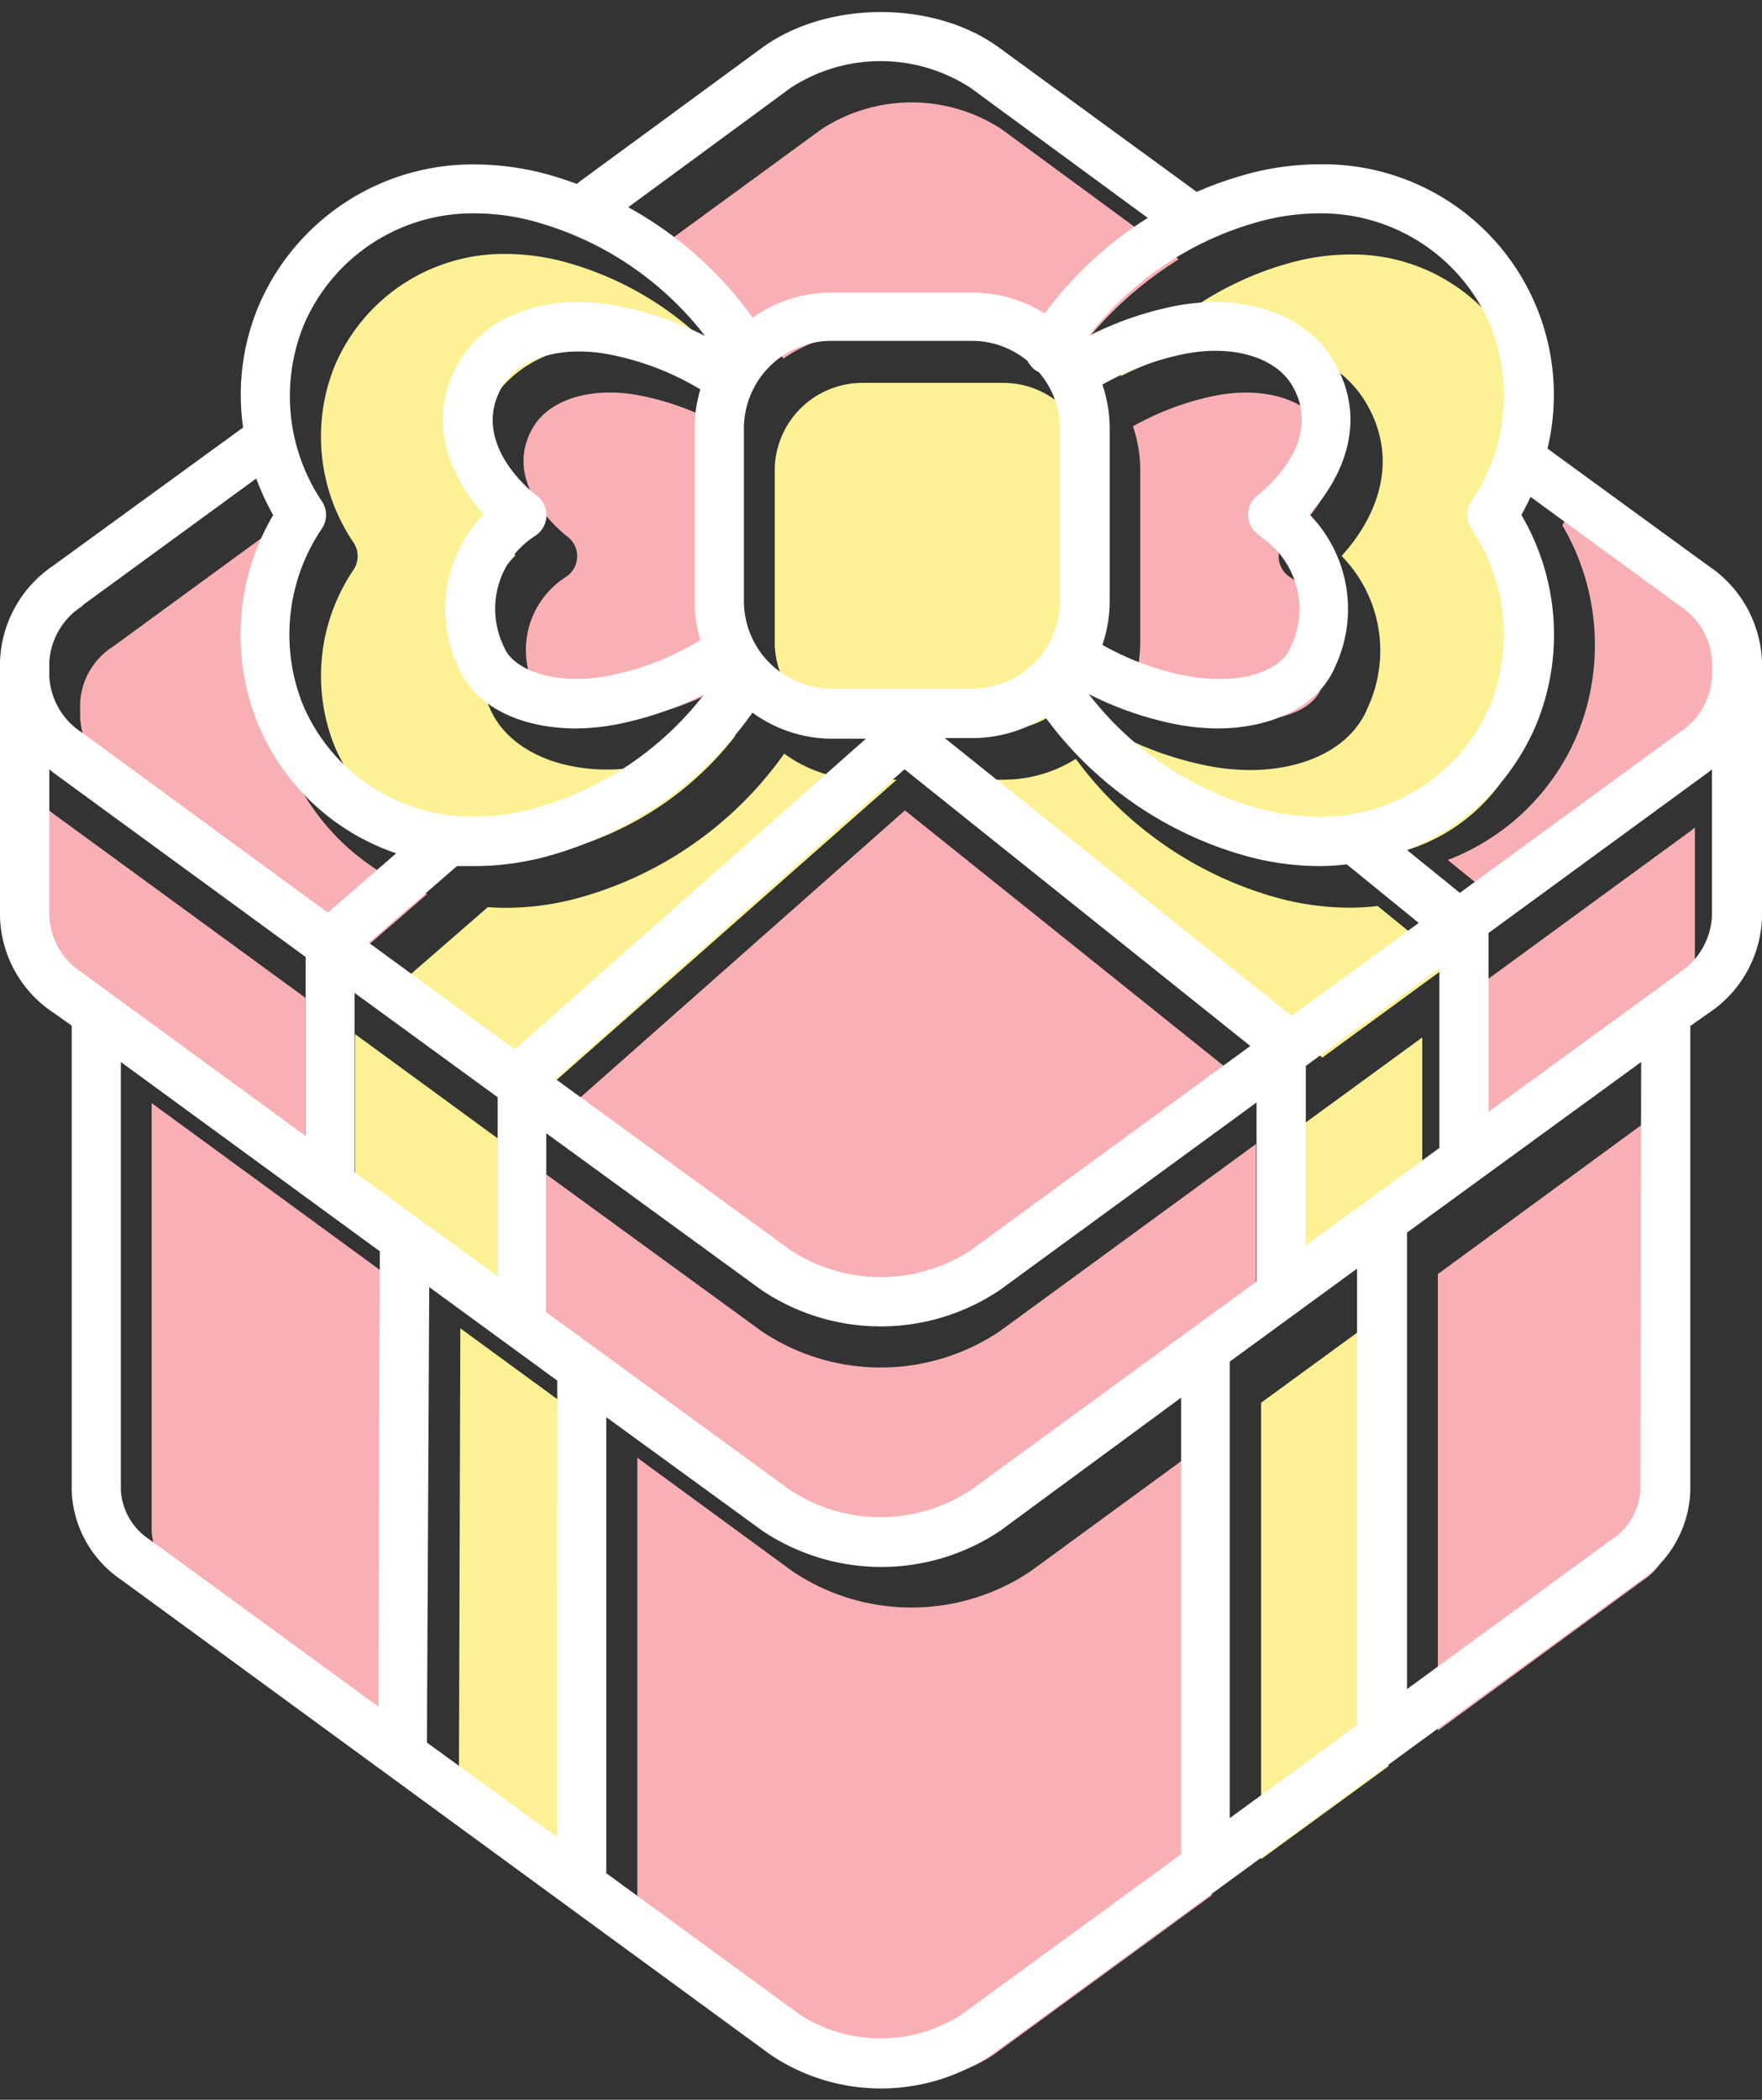 <svg xmlns="http://www.w3.org/2000/svg" viewBox="-4.76837158203125e-7 -0.93 135.46 161.395"><rect x="-4.76837158203125e-7" y="-0.93" width="135.46" height="161.395" fill="#333333" stroke="none"/><title>Depositphotos_79896650_15</title><g data-name="Layer 2"><g data-name="Layer 1"><g data-name="Layer 2"><path d="M101.57 52a6.66 6.66 0 0 0-2.35-8.54 1.89 1.89 0 0 1-.15-3.14c.21-.16 5.22-4 2.61-8.42-1.33-2.25-4.78-3.19-8.58-2.35a21.68 21.68 0 0 0-6 2.29 10.46 10.46 0 0 1 .56 3.37v13.22a10.46 10.46 0 0 1-.56 3.37 21.66 21.66 0 0 0 6 2.29c4.17.91 7.66-.09 8.47-2.09z" fill="#f8b0b5"/><path d="M81.36 30a6.69 6.69 0 0 0-4.23-1.5H66.29a6.74 6.74 0 0 0-6.73 6.73v13.2a6.74 6.74 0 0 0 6.73 6.73h10.84a6.74 6.74 0 0 0 6.73-6.73V35.2a6.7 6.7 0 0 0-1.62-4.37l-.19-.1a1.88 1.88 0 0 1-.69-.73z" fill="#fdf196"/><path d="M126.23 120.6a4.87 4.87 0 0 0 2.26-3.84v-32.9L110.54 97v35.09z" fill="#f8b0b5"/><path d="M75 59l26.66 21.36 9.78-7.15-5.53-4.5a18.86 18.86 0 0 1-2.11.13 21.36 21.36 0 0 1-5.89-.84 28.74 28.74 0 0 1-15.2-10.6 10.44 10.44 0 0 1-5.58 1.6z" fill="#fdf196"/><path d="M76.85 101.4a16.42 16.42 0 0 1-18.29 0L42 89.34v13.76l18.74 13.69a12.65 12.65 0 0 0 13.82 0l22-16.06V87z" fill="#f8b0b5"/><path d="M77.13 24.68a10.44 10.44 0 0 1 5.57 1.62 28.87 28.87 0 0 1 7.92-7.3L77 9a12.66 12.66 0 0 0-13.84 0l-12.5 9.13a28.83 28.83 0 0 1 9.57 8.51 10.45 10.45 0 0 1 6.06-1.93z" fill="#f8b0b5"/><path d="M105 30c2.8 4.71.56 9.16-1.86 11.8a10.41 10.41 0 0 1 2 11.68c-1.22 3-4.7 4.78-9.08 4.78a17.28 17.28 0 0 1-3.7-.43 25.9 25.9 0 0 1-6.17-2.19A24.94 24.94 0 0 0 99 64.34a17.58 17.58 0 0 0 4.85.71A14.12 14.12 0 0 0 117 56.37a14.53 14.53 0 0 0-1.49-13.52 1.9 1.9 0 0 1 0-2.06A14.51 14.51 0 0 0 117 27.27a14.12 14.12 0 0 0-13.21-8.64 17.44 17.44 0 0 0-4.84.71A24.89 24.89 0 0 0 86.13 28a25.91 25.91 0 0 1 6.16-2.19c5.48-1.18 10.45.43 12.71 4.19z" fill="#fdf196"/><path d="M63.83 157.06a11.44 11.44 0 0 0 12.48 0l16.85-12.31v-35.09l-13.94 10.19a16.42 16.42 0 0 1-18.29 0L49 111.12v35.09z" fill="#f8b0b5"/><path d="M113.13 75.25V89l14.64-10.69A5.48 5.48 0 0 0 130.3 74V62.68l-.3.24z" fill="#f8b0b5"/><path d="M4.09 61.61l-.3-.24v11.3A5.48 5.48 0 0 0 6.32 77L23.5 89.54V75.78z" fill="#f8b0b5"/><path fill="#fdf196" d="M27.29 78.55v13.76l10.97 8.02V86.57l-10.97-8.02z"/><path fill="#fdf196" d="M106.75 134.83V99.74l-9.8 7.15v35.09l9.8-7.15z"/><path fill="#fdf196" d="M99.07 86.31v13.75l10.27-7.49V78.81l-10.27 7.5z"/><path d="M46.71 58.22c-4.38 0-7.86-1.83-9.08-4.78a10.41 10.41 0 0 1 2-11.68C37.19 39.12 35 34.67 37.75 30c2.21-3.72 7.17-5.33 12.66-4.11A25.93 25.93 0 0 1 56.57 28a24.88 24.88 0 0 0-12.82-8.7 17.47 17.47 0 0 0-4.85-.71 14.11 14.11 0 0 0-13.2 8.68 14.51 14.51 0 0 0 1.49 13.52 1.89 1.89 0 0 1 0 2.06 14.53 14.53 0 0 0-1.49 13.52A14.12 14.12 0 0 0 38.9 65a17.57 17.57 0 0 0 4.84-.7 24.94 24.94 0 0 0 12.82-8.7 25.91 25.91 0 0 1-6.16 2.19 17.3 17.3 0 0 1-3.69.43z" fill="#fdf196"/><path d="M41.94 82.83l27-23.83h-2.65a10.45 10.45 0 0 1-6-2 28.75 28.75 0 0 1-15.5 11 21.35 21.35 0 0 1-5.89.85q-.71 0-1.4-.05l-6.78 5.89z" fill="#fdf196"/><path d="M8.69 58.55l18.89 13.8 5.26-4.56a17.64 17.64 0 0 1-10.64-10 18.15 18.15 0 0 1 1.19-16A19.83 19.83 0 0 1 22.06 39L8.69 48.77a5.47 5.47 0 0 0-2.53 4.33v1.11a5.48 5.48 0 0 0 2.53 4.34z" fill="#f8b0b5"/><path d="M121.3 55.43a17.62 17.62 0 0 1-10 9.74l4.08 3.31 16.85-12.31a5.48 5.48 0 0 0 2.54-4.33v-1.11a5.47 5.47 0 0 0-2.53-4.33l-11.42-8.34c-.22.47-.45.93-.71 1.39a18.15 18.15 0 0 1 1.19 15.98z" fill="#f8b0b5"/><path d="M13.92 120.6l17.54 12.81.11-35-19.91-14.55v32.9a4.87 4.87 0 0 0 2.26 3.84z" fill="#f8b0b5"/><path d="M35.23 136.17l10 7.27v-35.08l-9.84-7.19-.11 34.91s-.05.06-.05.09z" fill="#fdf196"/><path d="M42.7 85.12l18.09 13.22a12.65 12.65 0 0 0 13.82 0l21.5-15.71-26.54-21.27z" fill="#f8b0b5"/><path d="M41 31.89c-2.61 4.39 2.4 8.26 2.62 8.42a1.9 1.9 0 0 1-.15 3.13A6.65 6.65 0 0 0 41.13 52c.61 1.48 2.8 2.44 5.58 2.44a13.52 13.52 0 0 0 2.88-.34 21.34 21.34 0 0 0 6.62-2.65 10.48 10.48 0 0 1-.44-3V35.2a10.48 10.48 0 0 1 .44-3 21.37 21.37 0 0 0-6.63-2.65c-3.79-.85-7.24.1-8.58 2.34z" fill="#f8b0b5"/><path d="M131.32 42.55l-12.35-9a17.72 17.72 0 0 0-17.55-21.85 21.22 21.22 0 0 0-5.89.85A28.48 28.48 0 0 0 92 13.82L76.85 2.76c-5-3.69-13.25-3.68-18.29 0L44.6 13a1.89 1.89 0 0 0-.24.21c-.64-.23-1.28-.45-1.93-.64a21.24 21.24 0 0 0-5.89-.86 17.89 17.89 0 0 0-16.71 11 17.69 17.69 0 0 0-1.14 9.22L4.09 42.55A9.27 9.27 0 0 0 0 50v19.51a9.16 9.16 0 0 0 4.09 7.39l1.42 1v35.7a8.65 8.65 0 0 0 3.81 6.9L59.23 157a15.2 15.2 0 0 0 17 0l49.91-36.46a8.65 8.65 0 0 0 3.81-6.9V77.93l1.42-1a9.16 9.16 0 0 0 4.09-7.39V50a9.26 9.26 0 0 0-4.14-7.45zm-2.23 3.06a5.47 5.47 0 0 1 2.54 4.33v1.11a5.48 5.48 0 0 1-2.54 4.33L112.23 67.7l-4.08-3.31a17.62 17.62 0 0 0 10-9.74 18.15 18.15 0 0 0-1.19-16c.26-.46.49-.92.71-1.39zm-28.7 49.19V81l10.27-7.5v13.8zm-57.57 45.48l-10-7.27v-.09L33 98l9.84 7.19zm-6.29-74.64a21.35 21.35 0 0 0 5.89-.85 28.73 28.73 0 0 0 15.43-10.94 10.45 10.45 0 0 0 6.07 2h2.65l-27 23.88-11.22-8.2 6.78-5.89h1.4zm4.72-28.48c-.21-.16-5.23-4-2.62-8.42 1.33-2.25 4.78-3.19 8.58-2.35A21.37 21.37 0 0 1 53.84 29a10.48 10.48 0 0 0-.44 3v13.27a10.48 10.48 0 0 0 .44 3 21.33 21.33 0 0 1-6.62 2.65 13.52 13.52 0 0 1-2.88.34c-2.78 0-5-1-5.58-2.44a6.65 6.65 0 0 1 2.35-8.54 1.9 1.9 0 0 0 .15-3.13zM79 26.82a1.88 1.88 0 0 0 .68.76l.19.1A6.7 6.7 0 0 1 81.49 32v13.27A6.74 6.74 0 0 1 74.76 52H63.92a6.74 6.74 0 0 1-6.73-6.73V32a6.74 6.74 0 0 1 6.73-6.73h10.84A6.69 6.69 0 0 1 79 26.82zm17.86 13.47a6.66 6.66 0 0 1 2.35 8.54c-.81 2-4.3 3-8.46 2.1a21.66 21.66 0 0 1-6-2.29 10.46 10.46 0 0 0 .56-3.37V32a10.46 10.46 0 0 0-.56-3.37 21.68 21.68 0 0 1 6-2.29c3.8-.84 7.25.1 8.58 2.35 2.61 4.39-2.4 8.26-2.61 8.42a1.89 1.89 0 0 0 .15 3.14zm6.68 25.22l5.53 4.5-9.78 7.15L72.63 55.8h2.14a10.44 10.44 0 0 0 5.58-1.62 28.72 28.72 0 0 0 15.18 10.61 21.36 21.36 0 0 0 5.89.85 18.85 18.85 0 0 0 2.12-.13zm-34-7.31l26.58 21.27-21.5 15.71a12.65 12.65 0 0 1-13.82 0L42.7 82zM38.26 83.41v13.76l-11-8V75.39zM42 99.94V86.18l16.56 12.06a16.42 16.42 0 0 0 18.29 0L96.6 83.81v13.76l-22 16.06a12.65 12.65 0 0 1-13.82 0zm62.33-3.36v35.09l-9.79 7.15v-35.09zm-7.79-80.4a17.44 17.44 0 0 1 4.84-.71 14.12 14.12 0 0 1 13.21 8.64 14.51 14.51 0 0 1-1.49 13.52 1.89 1.89 0 0 0 0 2.06 14.53 14.53 0 0 1 1.49 13.52 14.12 14.12 0 0 1-13.21 8.64 17.58 17.58 0 0 1-4.85-.71 24.93 24.93 0 0 1-12.83-8.72 25.85 25.85 0 0 0 6.18 2.21 17.28 17.28 0 0 0 3.7.43c4.38 0 7.86-1.83 9.08-4.78a10.41 10.41 0 0 0-2-11.68c2.42-2.64 4.66-7.09 1.86-11.8-2.21-3.71-7.18-5.33-12.66-4.11a25.86 25.86 0 0 0-6.16 2.2 24.89 24.89 0 0 1 12.83-8.71zM60.79 5.82a12.66 12.66 0 0 1 13.82 0l13.63 10a28.87 28.87 0 0 0-7.92 7.35 10.44 10.44 0 0 0-5.57-1.61H63.92a10.45 10.45 0 0 0-6.06 1.93A28.83 28.83 0 0 0 48.3 15zM23.33 24.11a14.11 14.11 0 0 1 13.21-8.64 17.46 17.46 0 0 1 4.85.71 24.88 24.88 0 0 1 12.81 8.71 25.89 25.89 0 0 0-6.2-2.2c-5.49-1.22-10.45.4-12.66 4.11-2.8 4.71-.56 9.16 1.86 11.8a10.41 10.41 0 0 0-2 11.68c1.22 3 4.7 4.78 9.08 4.78a17.3 17.3 0 0 0 3.7-.43 25.86 25.86 0 0 0 6.17-2.21 24.94 24.94 0 0 1-12.83 8.72 17.57 17.57 0 0 1-4.84.7 14.12 14.12 0 0 1-13.21-8.64 14.53 14.53 0 0 1 1.49-13.52 1.89 1.89 0 0 0 0-2.06 14.51 14.51 0 0 1-1.43-13.51zm-17 21.5l13.37-9.76a19.82 19.82 0 0 0 1.3 2.81 18.15 18.15 0 0 0-1.19 16 17.64 17.64 0 0 0 10.65 10l-5.26 4.56L6.32 55.39a5.48 5.48 0 0 1-2.53-4.33V50a5.47 5.47 0 0 1 2.53-4.34zm-2.54 23.9v-11.3l.3.24L23.5 72.63v13.76L6.32 73.84a5.48 5.48 0 0 1-2.53-4.33zm5.5 44.09V80.7L29.2 95.25l-.11 35-17.54-12.81a4.87 4.87 0 0 1-2.26-3.84zm64.65 40.3a11.44 11.44 0 0 1-12.48 0l-14.85-10.85V108l12 8.73a16.42 16.42 0 0 0 18.29 0l13.9-10.23v35.09zm52.17-40.3a4.87 4.87 0 0 1-2.26 3.84l-15.68 11.46V93.81l18-13.11zm3-39.76l-14.67 10.69V70.78l16.87-12.33.3-.24v11.3a5.48 5.48 0 0 1-2.53 4.33z" fill="#fff"/></g></g></g></svg>